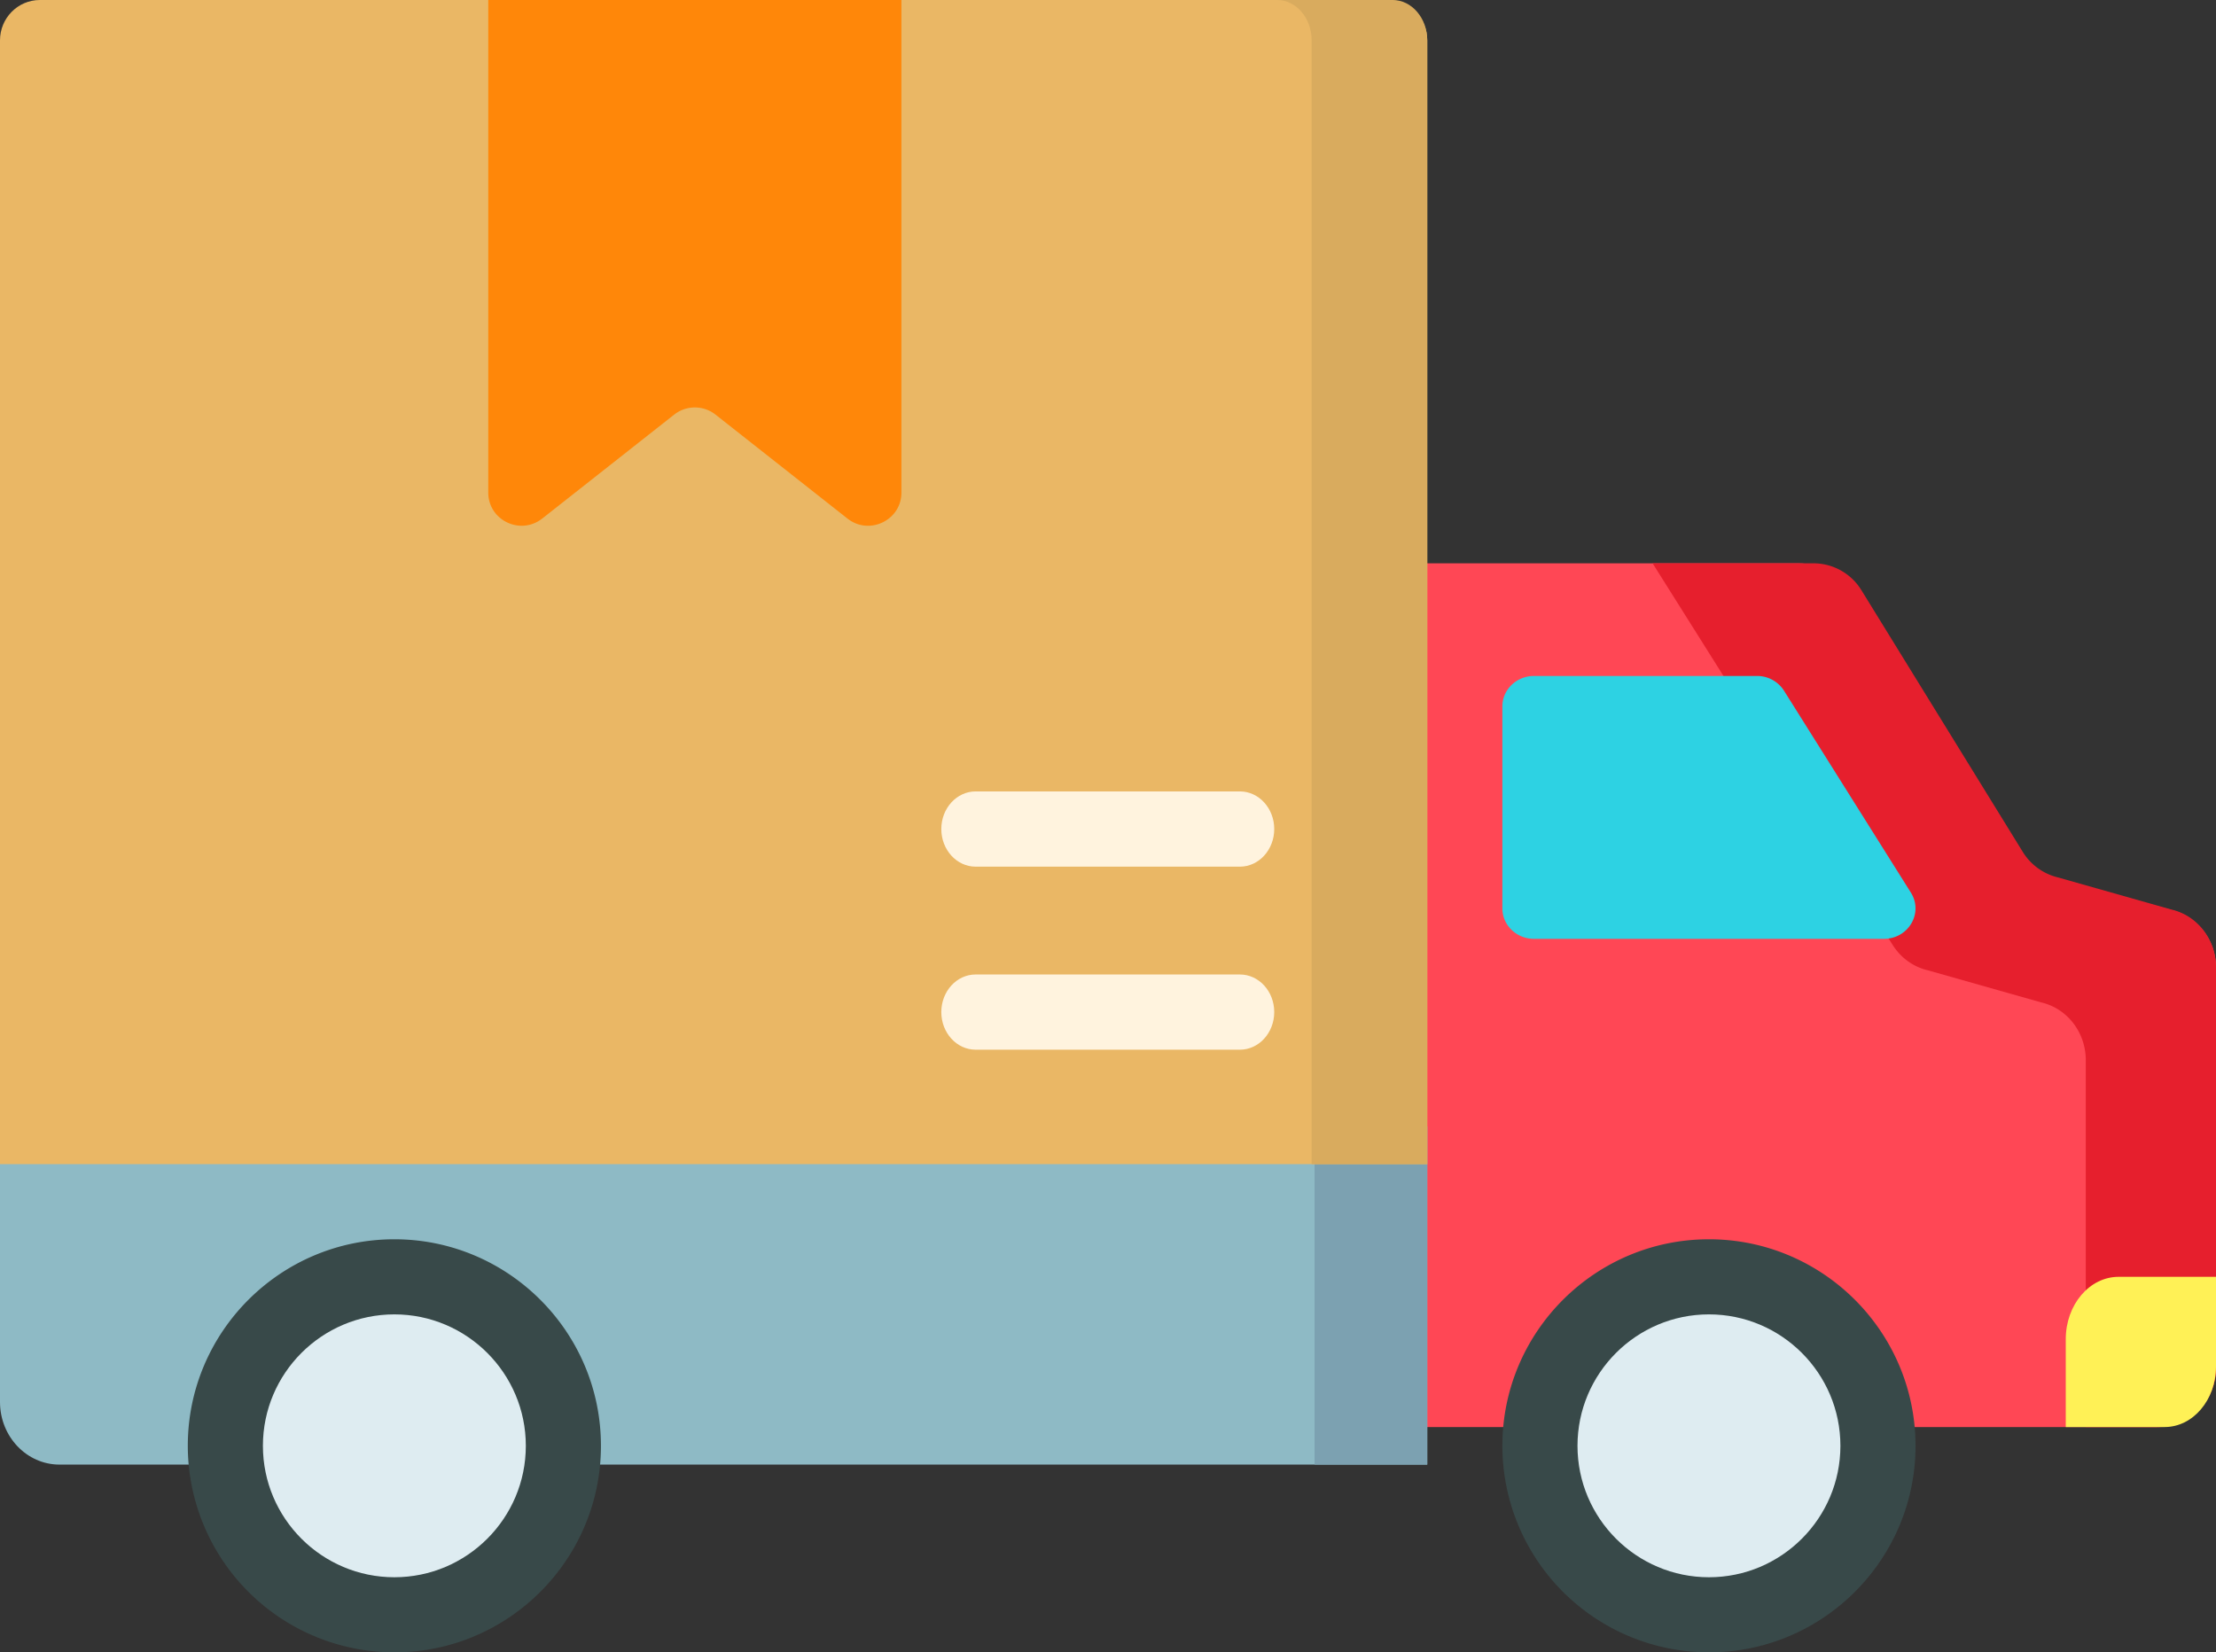 <svg width="59" height="44" xmlns="http://www.w3.org/2000/svg"><rect width="100%" height="100%" fill="#333333" stroke="none"/><g fill-rule="nonzero" fill="none"><path d="M37 15h10.885c.535 0 1.034.273 1.323.724l4.45 6.955c.224.35.577.597.983.687l3.127.854c.72.16 1.232.8 1.232 1.538v10.667c0 .87-.703 1.575-1.572 1.575H37V15z" fill="#FF4755"/><path d="m57.813 24.22-3.014-.854a1.516 1.516 0 0 1-.947-.687l-4.288-6.955A1.5 1.5 0 0 0 48.29 15H44l6.385 10.152c.217.35.557.597.947.687l3.014.854c.694.16 1.187.8 1.187 1.538V38h1.953c.836 0 1.514-.705 1.514-1.574V25.758c0-.739-.494-1.378-1.187-1.538z" fill="#E61F2D"/><path d="M0 37.333C0 38.253.71 39 1.584 39H38v-9H0v7.333z" fill="#8EBAC5"/><path fill="#7CA1B1" d="M35 30h3v9h-3z"/><path d="M38 31H0V1.075C0 .481.475 0 1.062 0h35.876C37.525 0 38 .481 38 1.075V31z" fill="#EAB765"/><path d="M37.078 0H34c.51 0 .922.481.922 1.075V31H38V1.075C38 .481 37.587 0 37.078 0z" fill="#D9AB5E"/><path d="m50.877 23.77-3.38-5.38a.848.848 0 0 0-.72-.39h-5.936c-.464 0-.841.363-.841.81v5.38c0 .447.377.81.84.81h9.318c.655 0 1.058-.69.719-1.23z" fill="#2DD2E3"/><path d="M59 36.386V34h-2.593C55.63 34 55 34.744 55 35.661V38h2.633c.755 0 1.367-.723 1.367-1.614z" fill="#FFF156"/><path d="M10.5 44A5.506 5.506 0 0 1 5 38.5c0-3.033 2.467-5.5 5.5-5.5s5.5 2.467 5.5 5.5-2.467 5.5-5.5 5.5z" fill="#384949"/><path d="M10.5 42C8.57 42 7 40.43 7 38.5S8.57 35 10.5 35s3.5 1.57 3.5 3.5-1.57 3.5-3.5 3.5z" fill="#DEECF1"/><path d="M45.5 44a5.506 5.506 0 0 1-5.5-5.5c0-3.033 2.467-5.5 5.5-5.5s5.5 2.467 5.5 5.5-2.467 5.5-5.5 5.5z" fill="#384949"/><path d="M45.5 42c-1.93 0-3.5-1.57-3.5-3.5s1.57-3.5 3.5-3.5 3.5 1.57 3.5 3.5-1.57 3.5-3.5 3.5z" fill="#DEECF1"/><path d="m14.437 13.808 3.512-2.767a.89.89 0 0 1 1.102 0l3.512 2.767c.58.458 1.437.046 1.437-.691V0H13v13.117c0 .737.856 1.149 1.437.69z" fill="#FF8709"/><g fill="#FFF3DE"><path d="M33.011 23.078h-7.034c-.506 0-.915-.449-.915-1.002 0-.553.409-1.002.915-1.002h7.034c.506 0 .915.45.915 1.002 0 .553-.409 1.002-.915 1.002zM33.011 27.952h-7.034c-.506 0-.915-.449-.915-1.002 0-.553.409-1.001.915-1.001h7.034c.506 0 .915.448.915 1.001 0 .553-.409 1.002-.915 1.002z"/></g></g></svg>